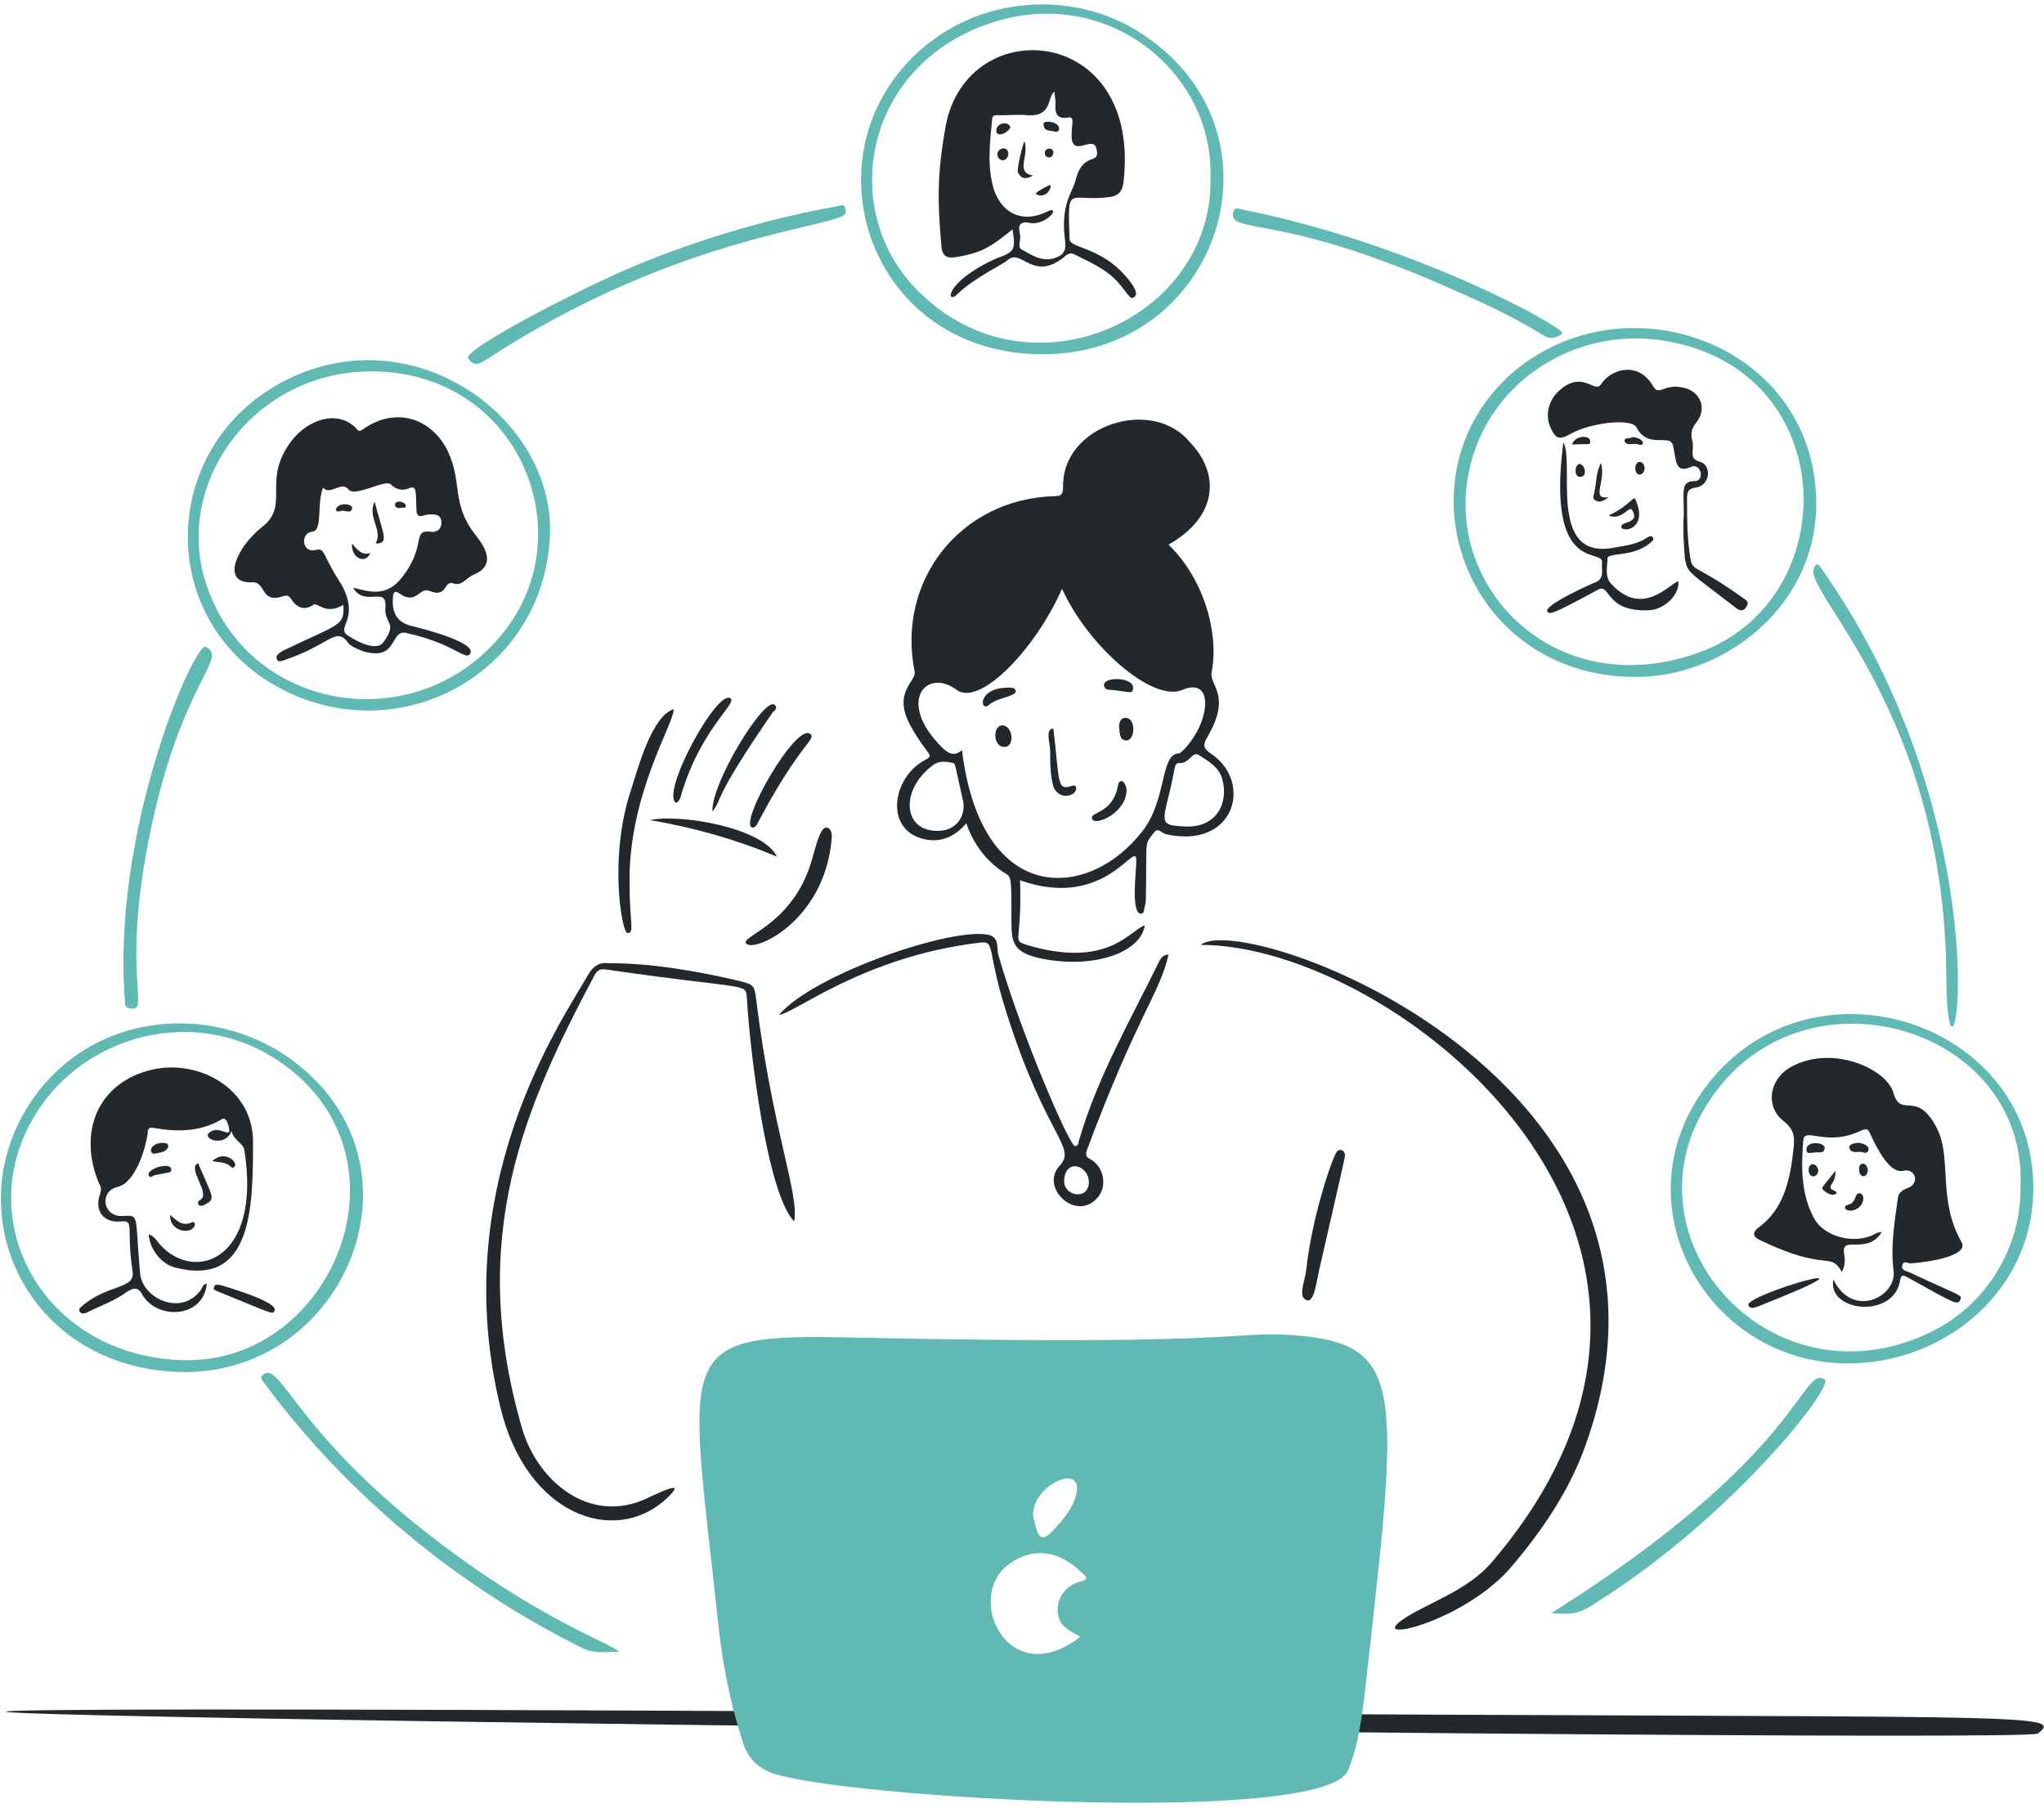 <svg width="190" height="168" viewBox="0 0 190 168" fill="none" xmlns="http://www.w3.org/2000/svg">
<g clip-path="url(#clip0_1_2)">
<path d="M105.52 159.217C188.72 159.717 192.02 159.117 189.42 161.117C187.82 162.317 -171.78 157.617 105.52 159.217Z" fill="#23282C"/>
<path d="M79.42 124.316C117.22 125.116 114.12 123.617 120.62 124.117C130.72 125.017 130.02 129.316 126.92 156.816C126.62 159.416 126.32 162.017 125.32 164.517C123.32 169.617 80.92 167.217 72.52 165.017C70.82 164.617 69.52 163.616 69.02 161.816C67.82 158.116 67.12 154.417 66.72 150.517C64.02 125.217 62.32 123.916 79.42 124.316ZM100.42 152.117C99.72 151.717 99.02 151.416 98.62 150.816C97.82 149.316 98.62 147.517 100.32 147.017C100.72 146.917 101.32 146.816 100.72 146.316C98.92 144.516 96.62 143.517 94.02 145.217C89.42 148.117 93.62 157.417 100.42 152.117ZM96.02 140.816C96.42 142.616 96.62 143.617 97.92 142.217C98.92 141.117 99.92 140.017 100.12 138.417C100.22 136.117 96.02 138.116 96.02 140.816Z" fill="#60B9B3"/>
<path d="M108.62 50.617C112.02 53.917 113.32 59.017 112.62 62.517C112.42 63.717 114.52 64.617 112.22 68.516C111.82 69.216 111.82 69.516 112.52 70.016C116.52 72.617 114.82 79.016 108.32 77.516C108.02 77.416 107.62 76.916 107.32 77.316C106.32 78.616 106.62 77.817 106.52 83.117C106.52 83.517 106.52 83.917 106.42 84.217C106.32 84.517 106.42 84.916 106.02 84.916C105.12 84.816 105.62 80.917 105.62 80.117C105.72 77.617 103.02 84.716 94.82 81.816C95.02 87.716 94.02 87.316 95.42 87.816C103.12 90.116 105.12 86.317 106.42 86.017C106.02 88.417 102.12 89.917 97.52 89.217C94.32 88.717 94.02 87.816 94.02 85.816C94.02 81.716 94.02 81.517 93.52 81.217C91.72 80.117 90.52 78.516 89.82 76.516C88.82 77.716 87.52 78.317 86.02 78.016C82.12 77.216 82.92 72.217 86.02 70.617C86.92 70.117 86.221 70.316 84.621 67.416C82.921 64.316 85.22 63.316 85.02 62.416C83.32 54.016 89.22 46.417 97.92 46.117C98.62 46.117 98.82 46.017 98.82 45.217C98.72 39.517 107.12 36.817 110.62 41.117C113.42 44.017 113.22 48.017 108.62 50.617ZM98.72 54.717C96.32 60.217 91.12 65.717 88.92 64.117C86.12 62.017 83.32 65.216 87.52 69.416C88.02 69.916 88.62 70.417 89.42 69.717C91.22 84.317 101.22 83.717 106.22 77.217C108.52 74.217 107.82 70.016 109.62 70.016C109.82 70.016 111.82 68.017 112.02 65.617C112.12 64.117 111.32 63.517 109.92 64.117C107.12 65.317 101.12 60.017 98.72 54.717ZM110.22 76.816C113.12 76.916 114.22 74.616 113.62 72.416C113.32 71.316 112.42 70.817 111.52 70.217C110.82 69.717 110.62 70.916 109.72 70.916C109.02 70.916 109.42 71.016 108.42 74.816C108.02 76.616 108.22 76.716 110.22 76.816ZM87.22 77.217C88.82 77.217 89.82 75.916 89.52 74.416C88.72 70.916 88.82 71.016 88.621 70.916C88.02 70.816 87.42 70.617 86.72 71.117C83.62 73.417 83.92 77.317 87.22 77.217Z" fill="#23282C"/>
<path d="M111.62 87.817C115.52 84.517 159.52 100.217 147.42 134.217C145.92 138.517 143.32 142.317 140.32 145.817C135.42 151.317 125.12 153.217 131.92 149.617C134.42 148.317 137.02 147.217 138.82 145.017C164.32 114.917 129.52 87.817 111.62 87.817Z" fill="#23282C"/>
<path d="M73.82 113.517C71.32 110.917 69.72 97.917 69.42 92.717C69.32 91.317 69.52 92.017 56.42 90.117C55.82 90.017 55.52 90.117 55.22 90.717C48.92 102.617 43.32 114.817 48.52 132.717C49.92 137.617 54.82 141.817 60.22 139.217C62.32 138.217 63.62 137.716 61.92 139.316C57.12 143.716 48.92 140.816 46.52 130.816C41.52 110.316 52.12 95.017 54.72 90.517C55.12 89.817 55.72 89.417 56.52 89.517C60.62 89.517 64.52 90.217 68.52 91.117C70.12 91.517 70.121 91.517 70.32 93.117C71.82 105.117 74.32 111.017 73.82 113.517Z" fill="#23282C"/>
<path d="M72.42 94.317C75.62 90.517 88.82 86.017 92.02 86.917C92.92 87.217 92.62 88.217 92.82 88.817C94.92 96.117 99.42 106.517 99.92 106.517C100.32 106.517 100.22 106.117 100.32 105.917C102.02 100.117 105.02 94.917 107.62 89.617C107.82 89.217 108.02 88.717 108.62 88.717C107.82 92.317 105.82 94.117 101.02 106.917C100.92 107.317 100.92 107.517 101.32 107.717C102.62 108.417 103.02 110.317 101.92 111.417C99.92 113.517 96.62 110.317 98.52 108.317C100.12 106.617 97.22 105.617 93.621 94.317C91.621 88.117 92.62 87.417 91.02 87.617C80.22 88.917 73.82 94.217 72.42 94.317ZM101.22 109.917C101.22 108.217 98.92 107.617 98.92 109.817C98.92 111.117 101.12 111.617 101.22 109.917Z" fill="#23282C"/>
<path d="M62.62 65.916C62.721 67.117 58.42 73.817 58.52 82.017C58.52 85.917 59.02 86.717 58.32 86.717C57.82 86.717 56.52 79.617 58.72 73.217C59.32 71.317 60.62 66.516 62.62 65.916Z" fill="#23282C"/>
<path d="M77.32 77.817C76.72 85.817 69.72 88.717 69.32 87.617C69.12 86.917 73.92 85.717 75.52 79.717C75.72 79.117 76.22 76.817 76.82 76.917C77.42 76.917 77.32 78.017 77.32 77.817Z" fill="#23282C"/>
<path d="M121.42 120.816C120.62 120.516 121.32 119.016 121.42 118.016C121.92 113.316 123.72 107.917 124.22 107.117C124.42 106.717 125.02 106.816 125.02 107.416C125.02 107.616 124.32 110.617 122.72 117.617C122.42 118.717 122.22 121.216 121.42 120.816Z" fill="#23282C"/>
<path d="M60.42 76.217C63.22 75.617 70.92 76.917 72.22 79.617C68.42 78.017 64.52 76.917 60.42 76.217Z" fill="#23282C"/>
<path d="M75.32 68.217C75.92 68.717 74.32 69.117 70.42 76.517C70.32 76.717 70.22 76.917 69.92 76.917C68.62 76.517 74.02 67.117 75.32 68.217Z" fill="#23282C"/>
<path d="M66.22 75.417C66.12 72.717 71.12 64.617 72.02 65.517C72.32 65.817 72.02 66.017 71.82 66.217C66.02 74.617 67.22 74.217 66.22 75.417Z" fill="#23282C"/>
<path d="M62.82 74.617C61.42 73.617 66.72 63.916 67.92 64.916C68.52 65.416 65.02 67.817 63.22 74.217C63.12 74.317 63.12 74.517 62.82 74.617Z" fill="#23282C"/>
<path d="M97.92 67.717C98.52 72.917 98.22 73.517 99.72 73.017C100.02 72.917 100.22 73.317 99.82 73.717C99.12 74.217 98.22 73.917 97.92 73.117C97.62 72.017 97.62 70.916 97.62 69.816C97.62 69.116 97.12 67.717 97.92 67.717Z" fill="#23282C"/>
<path d="M104.72 73.417C104.72 75.517 101.82 76.817 101.52 76.117C101.22 75.417 103.42 75.717 103.92 73.017C104.02 72.317 104.62 72.517 104.72 73.417Z" fill="#23282C"/>
<path d="M93.52 63.916C93.82 63.916 94.32 63.817 94.42 64.217C94.52 64.717 92.72 64.816 91.92 65.516C91.12 66.216 90.82 64.016 93.52 63.916Z" fill="#23282C"/>
<path d="M105.32 64.017C105.22 64.517 105.12 64.317 103.32 64.117C103.02 64.117 102.72 64.117 102.62 63.717C102.52 62.817 105.52 62.917 105.32 64.017Z" fill="#23282C"/>
<path d="M104.72 68.816C104.02 68.816 104.12 68.117 104.02 67.617C104.02 67.217 104.12 66.717 104.62 66.717C105.62 66.717 105.52 68.816 104.72 68.816Z" fill="#23282C"/>
<path d="M93.22 67.416C94.22 67.516 94.32 69.516 93.32 69.416C92.32 69.416 92.22 67.416 93.22 67.416Z" fill="#23282C"/>
<path d="M97.42 32.917C80.72 33.317 74.42 14.117 85.82 4.417C91.52 -0.383 99.42 -0.683 105.12 2.517C120.32 11.217 113.92 32.517 97.42 32.917ZM112.52 16.517C112.82 6.817 103.22 -1.083 92.82 1.917C80.32 5.517 77.62 19.617 85.52 27.217C95.82 37.317 112.82 29.617 112.52 16.517Z" fill="#60B9B3"/>
<path d="M51.12 49.817C50.52 62.517 37.32 69.717 26.32 64.117C13.82 57.717 14.72 40.117 27.92 34.717C39.52 30.017 51.62 39.417 51.12 49.817ZM34.52 34.517C23.72 34.517 16.32 44.617 19.02 53.817C22.82 66.517 39.42 68.917 47.22 58.217C54.02 48.917 47.92 34.517 34.52 34.517Z" fill="#60B9B3"/>
<path d="M171.92 126.717C158.12 126.817 149.721 110.717 159.621 99.717C169.021 89.417 186.32 94.617 188.72 107.317C190.72 118.217 182.02 126.617 171.92 126.717ZM187.82 110.217C188.42 94.917 166.32 88.917 158.22 103.417C151.32 115.717 164.72 130.517 179.02 124.017C184.62 121.517 187.92 115.917 187.82 110.217Z" fill="#60B9B3"/>
<path d="M16.72 127.516C2.82 127.116 -3.78 113.417 2.42 103.117C7.72 94.317 18.82 93.016 26.42 98.016C40.62 107.516 32.42 127.916 16.72 127.516ZM17.22 126.416C31.02 126.616 38.92 107.417 25.92 98.617C17.62 93.017 6.32 96.516 2.32 105.416C-1.98 115.016 4.92 126.216 17.22 126.416Z" fill="#60B9B3"/>
<path d="M57.52 153.517C56.32 153.517 55.32 153.717 54.22 153.217C42.72 147.517 32.42 139.117 24.62 128.617C24.42 128.317 24.02 128.017 24.52 127.717C26.22 126.517 27.62 133.817 42.52 144.617C51.32 151.017 57.22 152.917 57.52 153.517Z" fill="#60B9B3"/>
<path d="M78.62 19.716C78.82 21.116 63.52 21.416 45.22 33.416C44.52 33.816 44.12 34.117 43.52 33.317C42.92 32.517 54.02 26.817 58.52 24.916C69.12 20.416 77.92 19.217 78.02 19.117C78.52 18.917 78.62 19.317 78.62 19.716Z" fill="#60B9B3"/>
<path d="M180.92 90.816C180.82 66.317 167.52 54.917 168.62 52.817C168.72 52.517 168.92 52.217 169.22 52.717C187.12 77.917 181.02 106.816 180.92 90.816Z" fill="#60B9B3"/>
<path d="M12.22 93.717C11.72 93.717 11.62 93.517 11.62 93.117C10.32 77.117 18.12 59.617 19.12 60.117C21.22 61.117 17.22 63.117 14.32 75.717C11.02 90.217 14.02 94.017 12.22 93.717Z" fill="#60B9B3"/>
<path d="M144.22 149.917C167.72 135.117 167.42 126.817 169.62 128.217C170.52 128.817 161.12 140.917 148.42 148.917C146.92 149.917 146.32 150.117 144.22 149.917Z" fill="#60B9B3"/>
<path d="M145.22 30.917C145.12 31.317 144.12 31.517 143.72 31.317C141.12 29.717 138.52 28.417 135.72 27.217C119.22 19.717 114.32 21.817 114.62 19.817C114.72 19.417 114.82 19.317 115.22 19.417C131.42 22.617 145.12 30.317 145.22 30.917Z" fill="#60B9B3"/>
<path d="M156.52 47.817C156.52 45.617 156.22 44.717 157.52 44.717C158.52 44.717 158.121 42.917 157.121 43.417C155.721 44.017 155.82 42.817 155.52 41.417C155.22 40.217 153.221 41.817 152.121 39.717C151.621 38.817 147.72 39.317 146.02 40.317C144.92 40.917 144.621 40.817 144.121 39.717C143.621 38.617 143.92 37.217 144.92 36.317C147.12 34.317 148.22 36.617 148.82 35.717C149.72 34.317 152.221 33.517 153.621 35.817C154.221 36.917 154.62 35.617 156.42 36.017C158.02 36.317 158.72 37.917 157.72 39.217C157.22 39.817 157.12 40.317 157.32 41.017C157.52 41.917 156.92 42.617 158.02 42.917C159.12 43.217 159.021 45.117 157.621 45.317C156.921 45.417 156.82 45.717 156.82 46.317C156.82 48.217 156.821 50.017 157.121 51.817C157.321 53.217 157.52 52.317 162.22 55.717C162.52 55.917 162.52 56.117 162.32 56.417C162.12 56.717 161.92 56.817 161.52 56.617C156.72 52.917 156.921 53.317 156.621 51.917C156.521 50.617 156.42 49.217 156.52 47.817Z" fill="#23282C"/>
<path d="M145.321 41.117C146.421 42.917 143.82 52.017 149.92 50.917C151.02 50.717 152.12 50.617 153.02 50.017C153.22 49.917 153.421 49.717 153.621 49.917C153.821 50.217 153.521 50.317 153.321 50.517C151.721 51.817 149.42 51.317 149.42 51.917C149.42 52.717 149.121 53.617 149.821 54.317C152.721 57.417 155.22 54.217 156.02 54.017C156.12 55.317 154.721 56.617 153.321 56.717C149.121 56.917 149.72 54.117 148.52 54.817C144.12 57.217 144.021 57.117 143.821 56.817C143.521 56.217 148.221 54.117 148.321 54.117C149.221 53.717 148.82 52.917 148.92 52.317C149.12 50.817 143.721 53.617 145.321 41.117Z" fill="#23282C"/>
<path d="M149.52 47.917C151.62 46.917 151.82 46.017 152.02 46.417C153.22 49.117 150.92 49.517 150.72 49.017C150.52 48.417 152.52 48.717 151.72 47.417C151.42 46.917 150.82 48.417 149.52 47.917Z" fill="#23282C"/>
<path d="M149.52 46.217C149.02 46.617 148.62 46.717 148.32 46.517C147.92 46.317 148.22 45.917 148.22 45.617C148.42 44.817 148.32 44.017 148.82 43.017C149.32 44.817 147.82 46.417 149.52 46.217Z" fill="#23282C"/>
<path d="M146.12 41.317C146.42 40.417 147.82 40.417 147.82 41.017C147.82 41.417 147.72 41.217 146.12 41.317Z" fill="#23282C"/>
<path d="M151.72 40.617C152.92 40.717 152.92 41.517 152.32 41.317C151.92 41.117 151.22 41.517 151.02 41.017C150.92 40.617 151.52 40.817 151.72 40.617Z" fill="#23282C"/>
<path d="M152.42 42.917C153.02 43.017 153.02 44.017 152.42 44.117C151.92 44.117 151.82 43.017 152.42 42.917Z" fill="#23282C"/>
<path d="M146.82 43.117C147.42 43.217 147.52 44.317 146.92 44.317C146.32 44.417 146.32 43.217 146.82 43.117Z" fill="#23282C"/>
<path d="M94.121 21.317C92.121 22.917 91.32 23.517 88.72 23.917C87.92 24.017 87.621 23.717 87.52 23.017C87.121 18.517 87.12 16.117 87.92 11.617C90.02 1.017 106.22 2.317 104.42 17.017C104.32 17.817 103.921 18.217 103.121 18.317C99.321 18.817 99.22 16.917 99.42 22.217C99.42 23.017 101.821 22.917 104.121 25.117C104.621 25.617 106.12 27.217 105.42 27.617C105.02 27.917 104.92 27.317 103.72 26.017C102.62 24.917 101.221 24.317 99.821 23.617C99.621 23.517 99.421 23.517 99.121 23.717C96.021 26.417 94.921 22.917 93.621 24.217C93.121 24.617 90.421 25.917 89.02 27.317C87.921 28.417 87.721 26.217 92.621 24.017C94.321 23.417 94.421 23.217 94.121 21.317ZM98.02 8.517C97.32 9.017 97.821 10.817 95.621 10.717C94.721 10.617 93.82 10.717 92.92 10.717C92.62 10.717 92.22 10.617 92.22 11.117C92.02 13.317 91.72 15.517 92.42 17.717C93.22 19.917 95.12 20.717 97.22 19.717C98.82 18.917 97.32 21.017 95.72 20.717C94.72 20.517 94.621 21.017 94.82 21.817C94.921 22.317 94.52 23.017 95.02 23.217C95.92 23.717 96.82 24.317 97.92 24.017C98.62 23.817 99.12 23.517 99.02 22.517C98.52 18.917 99.72 17.917 100.02 16.617C100.72 14.017 102.32 15.417 101.92 13.817C101.62 12.417 99.421 15.017 99.621 12.217C99.621 11.617 99.921 10.817 99.321 10.917C98.221 11.117 98.021 10.517 98.121 9.517C98.121 9.217 98.02 8.917 98.02 8.517Z" fill="#23282C"/>
<path d="M31.92 56.217C30.22 57.217 29.521 55.917 29.121 56.217C28.221 56.817 27.52 56.417 27.02 55.617C26.82 55.317 26.62 55.317 26.32 55.417C24.221 56.117 24.721 54.117 23.52 54.117C20.421 54.317 22.02 50.817 24.32 49.017C26.921 47.017 24.52 44.917 26.72 41.517C28.12 39.217 31.12 37.917 33.02 39.717C33.221 39.917 33.32 40.217 33.72 39.917C36.62 37.817 40.021 38.717 41.621 41.917C43.021 44.917 41.921 46.717 44.121 49.617C45.421 51.217 45.92 52.617 44.02 53.417C43.321 53.717 42.921 54.517 42.121 54.217C41.221 53.917 41.62 55.617 39.92 54.917C39.02 54.517 38.72 56.217 37.22 55.217C36.72 54.817 36.52 55.017 36.52 55.617C36.42 57.117 37.02 57.917 38.42 58.217C39.62 58.517 44.22 59.717 43.72 60.717C43.32 61.517 42.32 59.817 37.72 58.817C36.22 58.517 37.02 61.517 33.72 60.517C33.22 60.317 32.72 60.117 32.42 59.817C31.22 58.117 30.721 59.917 26.52 61.317C26.221 61.417 25.82 61.617 25.72 61.217C25.62 60.817 26.02 60.717 26.22 60.517C31.62 57.917 32.02 58.217 31.92 56.217ZM32.821 54.617C34.12 54.917 35.821 55.617 37.321 53.717C39.721 50.717 38.221 49.217 40.02 49.417C40.52 49.517 41.12 49.217 41.02 48.417C40.92 47.717 40.321 47.817 39.821 47.817C39.42 47.817 38.82 48.317 38.72 47.517C38.62 45.717 38.82 45.017 37.92 45.417C37.42 45.617 36.821 45.517 36.321 45.017C35.821 44.517 33.02 46.217 32.42 45.517C31.72 44.617 30.721 46.117 30.02 45.317C29.421 47.017 30.02 49.317 29.02 49.417C27.921 49.517 28.02 51.417 29.32 51.117C30.221 50.917 29.92 51.417 31.42 53.817C32.22 55.017 32.821 56.517 32.121 58.017C31.921 58.617 31.92 58.817 32.42 59.117C33.32 59.717 35.021 60.517 35.621 59.717C37.021 57.817 35.721 58.017 35.821 56.517C36.02 54.317 33.92 56.517 32.821 54.617Z" fill="#23282C"/>
<path d="M170.42 118.917C172.22 122.617 176.32 120.517 176.02 118.117C175.72 115.817 176.12 113.517 176.42 111.317C176.52 110.817 176.82 110.617 177.32 110.417C178.52 110.017 178.02 108.517 176.92 108.817C175.62 109.117 174.42 106.617 173.82 105.317C173.62 104.917 173.521 104.917 173.121 105.017C169.721 106.717 167.721 104.617 167.621 106.017C167.421 108.517 167.421 111.017 168.621 113.217C169.521 114.917 172.22 115.617 174.02 114.817C174.22 114.717 174.52 114.517 174.92 114.517C173.52 116.717 171.12 114.717 171.42 116.517C171.52 117.017 171.52 117.617 171.22 118.217C170.02 116.217 169.92 118.317 163.52 115.217C162.92 114.917 162.92 114.517 163.42 114.117C165.82 112.417 166.42 109.617 166.72 106.717C166.82 105.717 166.82 105.017 165.82 104.217C164.12 102.917 164.42 100.517 166.22 99.317C170.12 96.917 175.42 99.317 176.02 101.617C176.72 104.017 178.221 101.117 180.121 105.017C181.421 107.817 180.12 111.517 182.32 115.417C183.12 116.717 179.221 117.317 177.621 117.417C177.321 117.417 176.92 117.117 176.82 117.617C176.72 118.017 177.12 118.117 177.42 118.217C182.32 120.517 182.42 120.317 182.22 120.817C181.92 121.317 181.82 121.217 177.32 118.717C176.92 118.517 176.721 118.417 176.621 119.017C176.021 122.617 169.82 121.917 170.42 118.917Z" fill="#23282C"/>
<path d="M163.42 121.417C163.12 121.517 162.72 121.717 162.52 121.317C162.12 120.317 176.92 116.117 163.42 121.417Z" fill="#23282C"/>
<path d="M172.121 112.517C171.921 112.517 171.62 112.517 171.52 112.317C171.42 112.017 171.72 112.017 171.92 111.917C172.62 111.717 172.32 110.817 172.92 110.917C173.42 111.017 173.321 112.317 172.121 112.517Z" fill="#23282C"/>
<path d="M170.621 108.816C170.621 109.516 170.42 109.817 170.22 110.117C169.92 110.717 170.72 110.517 170.72 110.917C170.32 111.217 169.82 110.917 169.52 110.617C169.22 110.417 169.421 110.316 170.621 108.816Z" fill="#23282C"/>
<path d="M168.62 107.117C168.32 107.117 167.92 107.317 167.92 106.817C167.92 106.017 169.62 106.117 169.62 106.717C169.52 107.317 168.92 107.017 168.62 107.117Z" fill="#23282C"/>
<path d="M172.821 106.217C174.121 106.417 173.72 107.317 173.22 107.117C172.82 106.917 172.12 107.317 171.92 106.717C171.82 106.317 172.421 106.217 172.821 106.217Z" fill="#23282C"/>
<path d="M169.02 108.817C168.92 109.517 168.12 109.517 168.12 108.717C168.12 108.017 168.92 108.017 169.02 108.817Z" fill="#23282C"/>
<path d="M173.621 108.717C173.621 109.517 172.821 109.517 172.821 108.717C172.721 108.017 173.521 107.917 173.621 108.717Z" fill="#23282C"/>
<path d="M13.82 114.718C14.421 114.918 14.62 115.418 14.92 115.718C18.12 119.218 24.32 117.117 22.72 106.917C22.62 106.217 21.72 106.017 21.52 105.117C20.92 106.717 18.62 105.818 19.52 105.218C20.32 104.618 21.221 105.617 21.32 105.117C21.32 104.917 21.12 103.717 20.62 104.017C18.62 105.217 16.42 105.217 14.22 104.817C13.72 104.717 13.72 105.117 13.72 105.417C13.52 106.717 12.62 109.917 10.92 110.317C9.22 110.717 9.52 113.117 11.42 113.017C13.02 112.917 12.52 112.917 13.02 118.317C13.22 120.717 16.92 122.417 18.72 119.817C18.82 119.617 18.92 119.317 19.22 119.317C18.92 122.517 14.62 122.717 13.22 120.317C12.82 119.517 12.32 119.717 11.72 120.117C10.62 120.917 9.42 121.317 8.22 121.917C8.02 122.017 7.62 122.217 7.42 121.917C7.22 121.617 7.62 121.418 7.821 121.218C10.22 119.318 12.62 119.817 12.32 118.117C11.72 114.217 12.521 113.417 11.32 113.517C9.62 113.717 8.72 112.517 9.32 110.917C9.421 110.517 9.42 110.317 9.22 110.017C7.22 105.317 9.021 100.617 14.12 99.417C18.421 98.417 23.52 101.117 23.52 106.117C23.52 112.317 23.421 119.617 16.32 117.817C15.021 117.517 13.921 116.118 13.82 114.718Z" fill="#23282C"/>
<path d="M20.42 119.416C21.12 119.616 25.92 121.016 25.52 121.816C25.32 122.216 25.42 122.116 20.22 120.016C20.02 119.916 19.72 119.817 19.92 119.617C19.92 119.317 20.22 119.416 20.42 119.416Z" fill="#23282C"/>
<path d="M18.42 108.117C19.82 111.417 20.12 111.417 18.92 112.017C18.42 112.217 18.22 111.717 18.62 111.517C19.62 110.917 17.32 108.517 18.42 108.117Z" fill="#23282C"/>
<path d="M15.82 112.917C16.42 113.417 16.92 114.017 17.82 113.617C17.92 113.517 18.12 113.617 18.12 113.817C17.92 114.817 15.72 114.517 15.82 112.917Z" fill="#23282C"/>
<path d="M19.72 107.917C20.92 106.817 22.12 108.017 21.82 108.417C21.62 108.617 21.52 108.516 21.32 108.316C20.92 108.016 20.32 108.017 19.72 107.917Z" fill="#23282C"/>
<path d="M15.92 108.717C15.92 109.017 15.82 108.917 14.42 109.217C14.22 109.217 13.921 109.617 13.821 109.217C13.621 108.617 15.92 107.917 15.92 108.717Z" fill="#23282C"/>
<path d="M15.02 106.217C15.32 106.217 15.72 106.217 15.62 106.617C15.421 107.117 14.82 107.117 14.42 107.217C13.82 107.317 13.82 106.317 15.02 106.217Z" fill="#23282C"/>
<path d="M95.22 13.117C95.72 14.417 94.32 16.017 96.02 16.317C95.32 16.717 94.92 16.617 94.62 16.017C94.52 15.617 95.02 13.617 95.22 13.117Z" fill="#23282C"/>
<path d="M97.52 11.317C98.72 11.417 98.62 12.417 98.02 12.217C97.62 12.117 97.02 12.217 97.02 11.617C96.92 11.317 97.22 11.317 97.52 11.317Z" fill="#23282C"/>
<path d="M93.92 11.817C93.72 12.417 92.52 12.817 92.621 12.117C92.621 11.417 93.72 11.217 93.92 11.817Z" fill="#23282C"/>
<path d="M93.72 14.417C93.52 15.217 92.62 14.917 92.72 14.217C92.92 13.617 93.82 13.617 93.72 14.417Z" fill="#23282C"/>
<path d="M97.62 17.517C97.22 18.517 96.12 18.117 96.32 17.917C96.72 17.617 97.12 17.417 97.52 17.217C97.62 17.117 97.72 17.317 97.62 17.517Z" fill="#23282C"/>
<path d="M97.92 14.217C97.82 14.817 97.12 14.717 97.12 14.217C97.12 13.717 97.92 13.617 97.92 14.217Z" fill="#23282C"/>
<path d="M34.92 50.517C35.62 49.217 34.12 48.117 34.821 46.617C35.62 49.717 36.22 50.517 34.92 50.517Z" fill="#23282C"/>
<path d="M32.72 50.517C33.22 51.117 33.62 51.617 34.42 51.416C33.92 52.517 32.62 51.817 32.72 50.517Z" fill="#23282C"/>
<path d="M31.22 47.317C31.52 46.617 32.92 46.817 32.72 47.317C32.52 47.817 32.02 47.317 31.62 47.517C31.52 47.517 31.22 47.617 31.22 47.317Z" fill="#23282C"/>
<path d="M37.22 47.217C37.02 47.217 36.72 47.217 36.72 46.917C36.72 46.417 37.72 46.617 37.72 47.017C37.72 47.317 37.42 47.117 37.22 47.217Z" fill="#23282C"/>
<path d="M168.82 47.317C168.52 56.817 159.82 63.016 151.92 62.916C136.02 62.816 129.62 44.217 140.62 34.617C151.32 25.517 169.22 32.217 168.82 47.317ZM155.52 31.817C146.62 29.917 137.82 35.617 136.42 44.517C134.72 54.816 144.42 64.916 157.12 60.916C171.32 56.616 171.52 35.117 155.52 31.817Z" fill="#60B9B3"/>
</g>
<defs>
<clipPath id="clip0_1_2">
<rect width="190" height="168" fill="white"/>
</clipPath>
</defs>
</svg>
